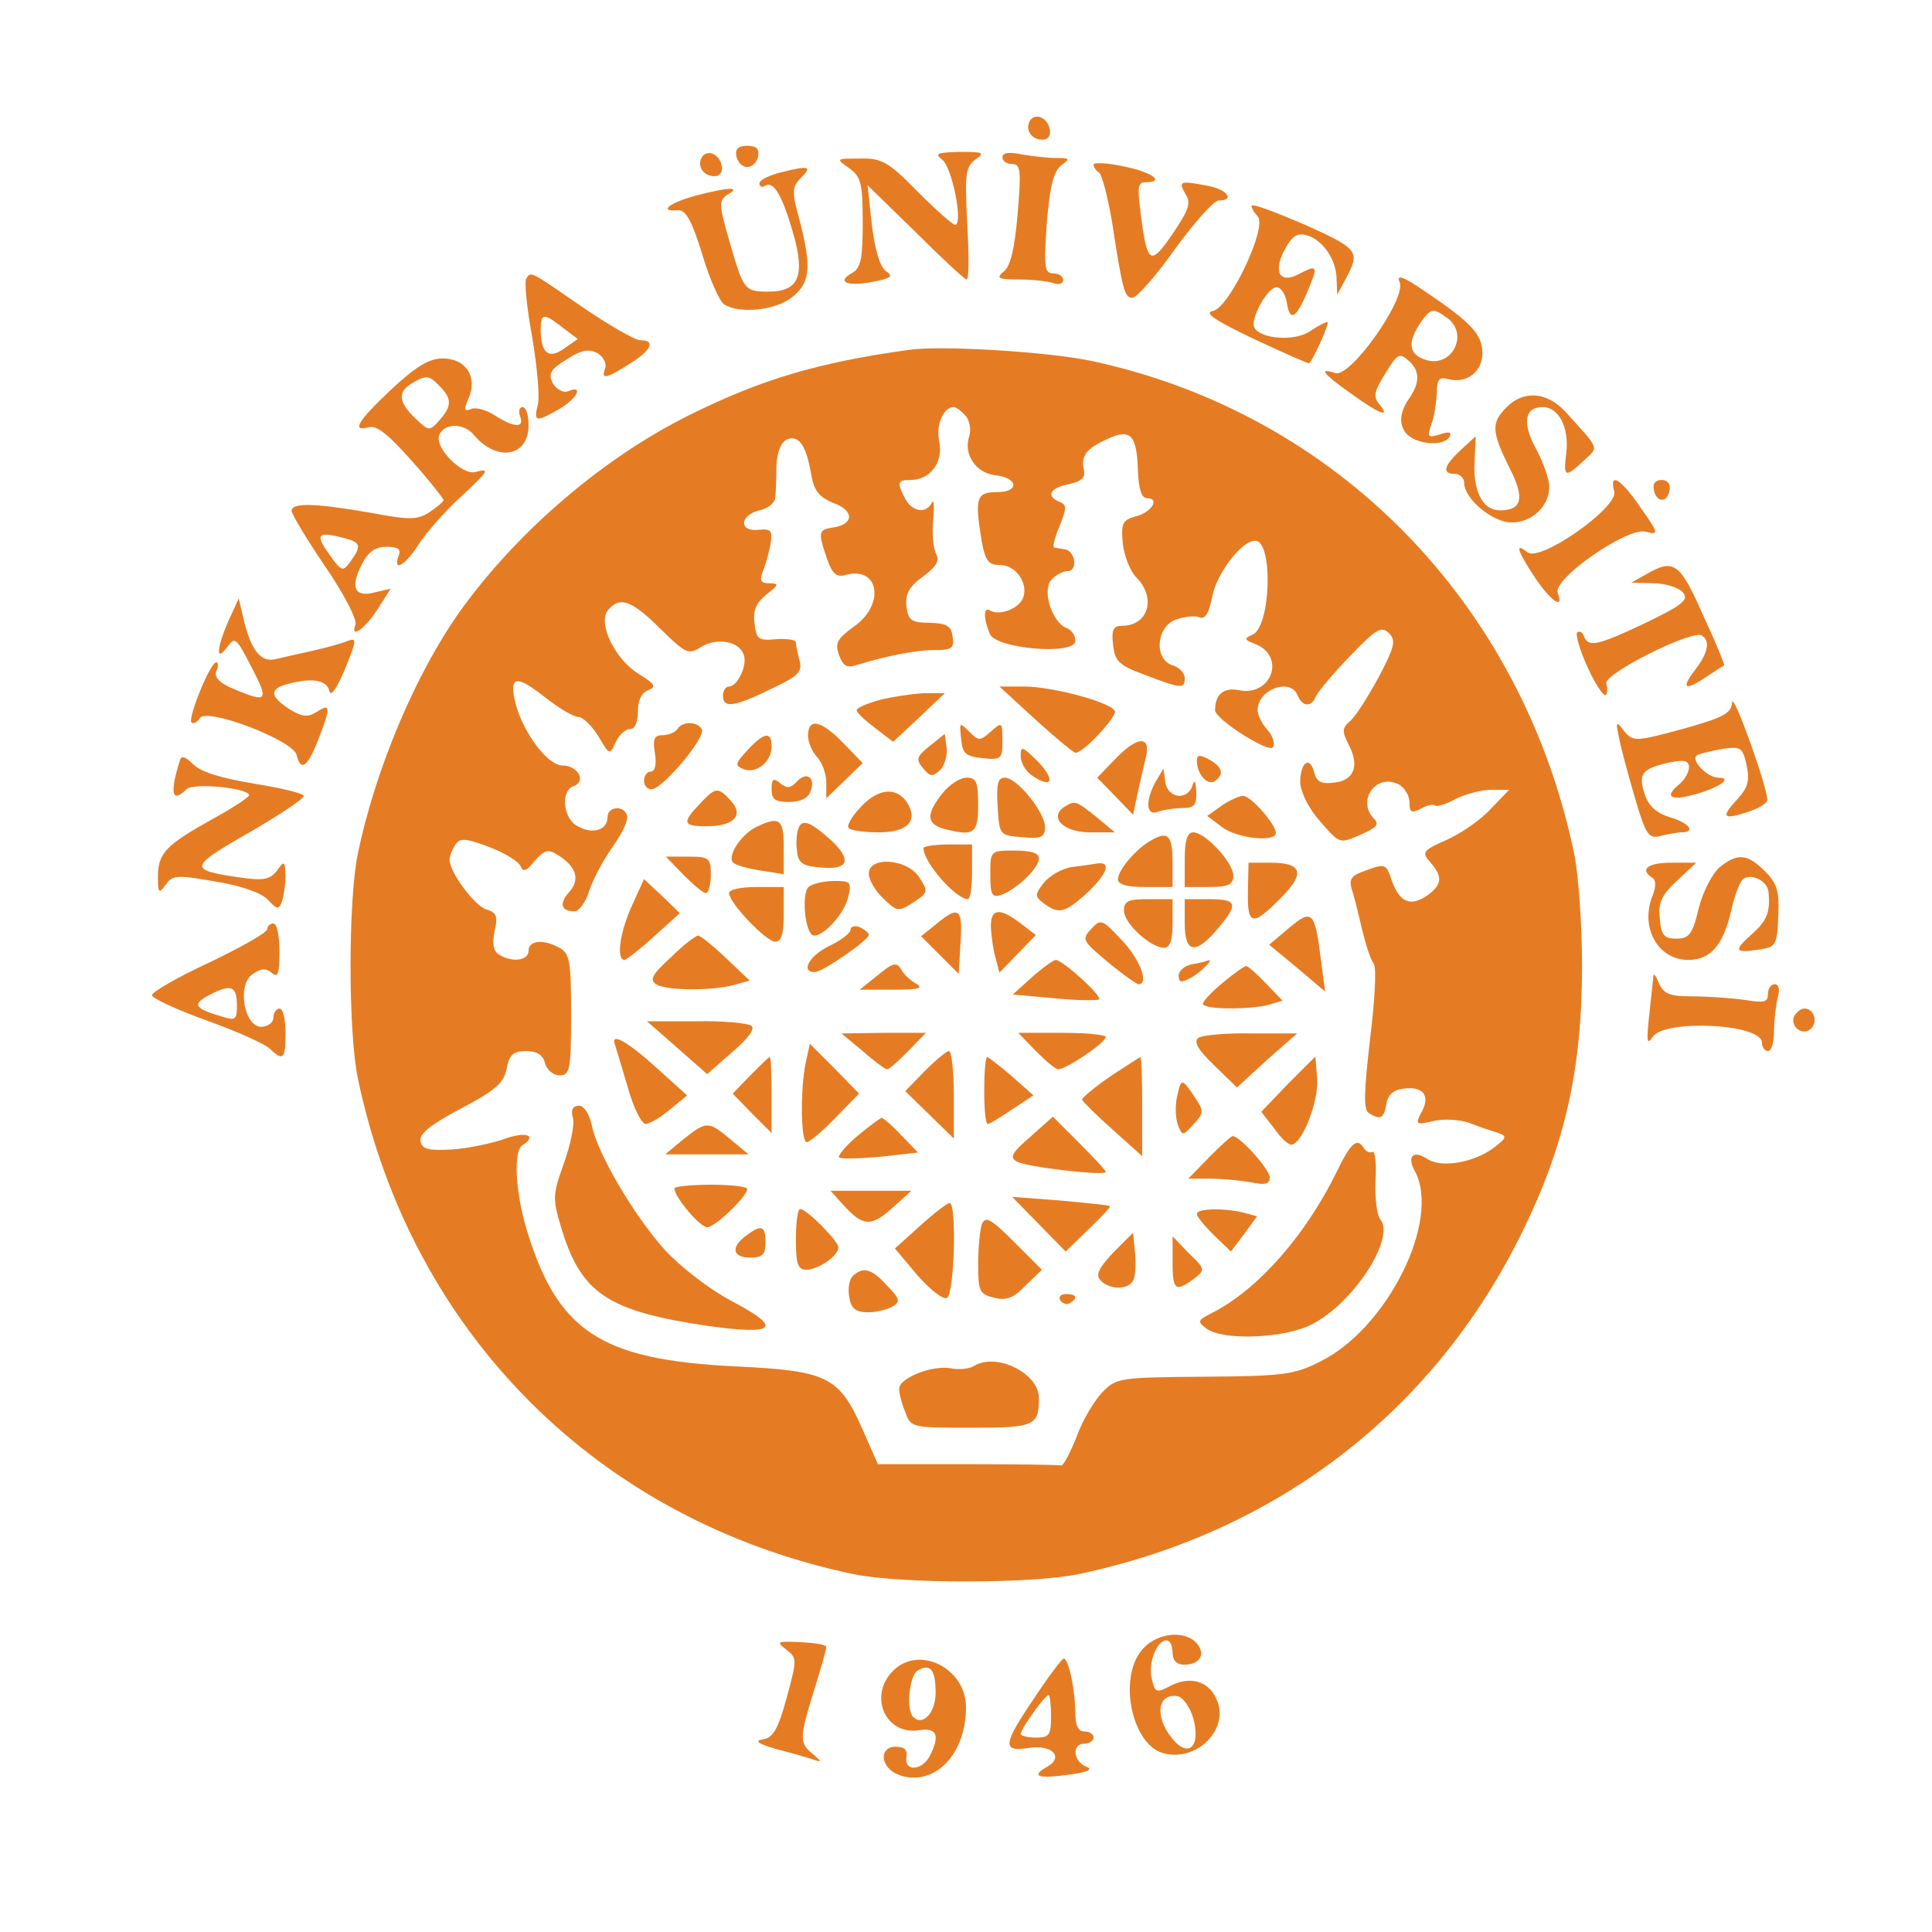 <?xml version="1.0" standalone="no"?>
<!DOCTYPE svg PUBLIC "-//W3C//DTD SVG 20010904//EN"
 "http://www.w3.org/TR/2001/REC-SVG-20010904/DTD/svg10.dtd">
<svg version="1.0" xmlns="http://www.w3.org/2000/svg"
 width="318pt" height="318pt" viewBox="0 0 318 318"
 preserveAspectRatio="xMidYMid meet">

<g transform="translate(0,318) scale(0.1,-0.1)"
fill="#E57C23" stroke="none">
<path d="M1695 2981 c-8 -15 3 -31 21 -31 9 0 14 7 12 17 -4 20 -24 28 -33 14z"/>
<path d="M1212 2923 c2 -10 10 -18 18 -18 8 0 16 8 18 18 2 12 -3 17 -18 17
-15 0 -20 -5 -18 -17z"/>
<path d="M1155 2921 c-8 -15 3 -31 21 -31 9 0 14 7 12 17 -4 20 -24 28 -33 14z"/>
<path d="M1551 2917 c16 -12 35 -107 21 -107 -4 0 -32 25 -62 55 -48 49 -59
55 -95 54 -39 0 -40 0 -17 -16 19 -14 22 -24 22 -89 0 -59 -3 -75 -17 -83 -27
-15 -9 -23 33 -15 31 6 35 9 22 18 -10 7 -18 36 -23 76 l-7 65 79 -77 c43 -43
81 -78 84 -78 4 0 4 41 1 92 -4 80 -3 93 13 105 17 12 14 13 -26 13 -37 -1
-41 -3 -28 -13z"/>
<path d="M1650 2921 c0 -6 7 -11 16 -11 14 0 15 -11 9 -82 -5 -58 -12 -87 -23
-95 -13 -11 -9 -13 25 -13 23 0 48 -3 57 -6 9 -3 16 -1 16 5 0 6 -7 11 -16 11
-15 0 -16 10 -11 83 5 60 11 85 24 95 15 11 14 12 -9 12 -14 0 -40 3 -57 6
-20 4 -31 3 -31 -5z"/>
<path d="M1800 2909 c0 -4 4 -10 9 -13 5 -4 14 -39 21 -79 18 -117 21 -127 34
-127 7 0 39 36 70 80 32 44 64 80 72 80 27 0 14 18 -17 24 -47 9 -50 8 -38
-13 10 -15 6 -26 -21 -66 -37 -54 -42 -51 -53 38 -5 38 -4 47 8 47 34 0 11 17
-35 26 -27 6 -50 7 -50 3z"/>
<path d="M1288 2897 c-21 -5 -38 -13 -38 -19 0 -5 4 -7 9 -4 14 9 28 -14 46
-76 21 -72 10 -98 -40 -98 -40 0 -41 2 -65 85 -17 60 -17 65 -2 75 23 13 1 12
-53 -2 -44 -12 -62 -27 -29 -24 13 1 23 -18 40 -73 12 -41 29 -78 36 -82 25
-16 85 -10 112 12 30 24 32 49 12 127 -13 46 -12 54 1 68 21 20 15 22 -29 11z"/>
<path d="M2060 2841 c0 -4 5 -12 10 -17 17 -17 -47 -152 -74 -156 -15 -3 5
-16 68 -46 49 -23 90 -41 91 -40 10 12 34 68 30 68 -3 0 -17 -7 -30 -16 -25
-16 -79 -12 -90 6 -9 14 24 72 38 67 7 -2 13 -13 15 -25 5 -32 15 -27 34 18
18 43 17 45 -14 29 -31 -17 -43 3 -24 39 12 23 21 29 36 25 27 -7 50 -41 50
-73 l1 -25 14 26 c24 45 22 49 -67 89 -49 21 -88 36 -88 31z"/>
<path d="M866 2721 c-3 -4 1 -48 10 -96 8 -49 13 -99 9 -112 -7 -28 -2 -28 36
-6 30 18 40 40 14 29 -8 -3 -19 3 -25 13 -8 16 -4 23 22 39 24 16 37 18 51 11
10 -6 16 -17 13 -25 -7 -19 1 -18 40 7 36 22 44 39 18 39 -9 0 -52 25 -96 55
-87 60 -84 59 -92 46z m60 -80 l25 -19 -23 -16 c-25 -18 -38 -7 -38 32 0 27 5
27 36 3z"/>
<path d="M2304 2715 c10 -28 -81 -157 -106 -149 -28 9 -22 0 26 -34 47 -34 66
-41 46 -17 -10 12 -8 21 10 50 21 34 23 35 40 20 17 -16 17 -35 0 -60 -17 -24
-18 -45 -4 -60 18 -17 60 -20 70 -4 4 8 -1 9 -16 4 -20 -6 -21 -5 -14 17 5 12
8 36 9 51 0 23 4 27 19 23 30 -8 56 12 56 43 0 30 -18 50 -94 101 -38 26 -48
29 -42 15z m79 -59 c34 -26 8 -80 -34 -69 -29 8 -33 27 -14 57 20 30 23 30 48
12z"/>
<path d="M1495 2604 c-151 -21 -243 -49 -360 -107 -141 -70 -282 -190 -377
-322 -73 -102 -140 -260 -169 -400 -16 -77 -16 -293 0 -370 88 -420 396 -728
816 -816 77 -16 293 -16 370 0 324 68 582 265 727 556 73 146 102 273 102 445
0 69 -6 152 -13 185 -86 413 -392 725 -795 811 -71 15 -248 26 -301 18z m95
-109 c6 -8 9 -23 5 -34 -9 -29 11 -59 42 -63 39 -4 42 -28 4 -28 -34 0 -37 -9
-25 -82 6 -31 11 -38 30 -38 26 0 47 -30 38 -54 -7 -18 -39 -30 -54 -21 -11 7
-12 -11 -1 -38 9 -25 141 -36 141 -12 0 9 -6 18 -14 21 -24 9 -41 61 -26 79 7
8 19 15 27 15 18 0 13 34 -5 36 -6 1 -14 2 -17 3 -3 0 1 16 9 35 12 30 12 35
0 40 -23 9 -16 23 15 29 22 5 28 11 25 24 -5 23 4 35 40 51 37 17 47 6 49 -52
1 -31 6 -46 15 -46 22 0 7 -24 -19 -30 -21 -6 -24 -11 -21 -44 2 -20 12 -46
22 -56 34 -34 20 -80 -23 -80 -14 0 -18 -6 -15 -31 3 -27 9 -34 53 -50 60 -23
65 -23 65 -5 0 8 -9 18 -20 21 -31 10 -27 63 5 75 14 5 31 7 39 4 9 -4 16 6
21 33 7 38 48 93 71 93 30 0 26 -143 -5 -155 -14 -6 -13 -8 5 -15 51 -20 27
-87 -27 -76 -25 5 -39 -7 -39 -33 0 -15 89 -71 95 -61 4 6 0 19 -9 29 -9 10
-16 24 -16 32 0 35 55 54 66 24 8 -19 23 -19 30 -1 3 7 28 37 56 66 43 45 52
50 64 38 12 -12 10 -22 -17 -73 -18 -33 -39 -66 -47 -72 -13 -11 -13 -17 -3
-37 19 -35 11 -60 -22 -64 -22 -3 -30 1 -34 17 -7 28 -23 16 -23 -17 1 -16 14
-43 33 -64 32 -37 32 -37 66 -22 26 11 32 17 23 26 -30 30 3 76 40 57 10 -5
18 -19 18 -30 0 -16 3 -18 19 -10 10 6 21 8 23 5 3 -2 18 2 34 11 16 8 42 15
58 15 l30 0 -30 -31 c-16 -18 -48 -40 -72 -51 -41 -18 -42 -21 -28 -37 21 -24
20 -37 -5 -55 -28 -19 -45 -11 -58 24 -9 28 -11 29 -41 18 -26 -9 -30 -14 -25
-32 4 -11 11 -41 17 -66 6 -25 14 -50 19 -56 5 -6 2 -60 -6 -125 -10 -87 -11
-115 -2 -121 19 -12 25 -9 29 15 2 14 11 23 27 25 33 5 46 -11 31 -38 -11 -21
-10 -22 20 -15 17 4 43 2 58 -3 15 -6 35 -13 46 -16 17 -6 17 -8 -5 -25 -32
-24 -85 -34 -109 -19 -24 16 -35 5 -21 -20 43 -81 -46 -259 -156 -313 -43 -22
-62 -24 -191 -25 -138 -1 -145 -2 -167 -25 -13 -13 -33 -46 -43 -74 -11 -27
-22 -49 -26 -47 -3 1 -72 2 -154 2 l-147 0 -26 59 c-38 85 -57 95 -209 102
-223 11 -293 58 -344 228 -18 62 -21 127 -6 136 25 16 6 23 -28 11 -22 -8 -61
-16 -88 -18 -39 -2 -49 0 -52 14 -2 12 17 27 66 53 57 30 71 42 76 66 4 23 11
29 32 29 17 0 28 -6 31 -20 3 -11 14 -20 24 -20 17 0 19 9 19 100 0 88 -2 100
-19 110 -28 15 -51 12 -51 -5 0 -16 -27 -20 -49 -6 -9 6 -11 18 -7 38 6 25 3
31 -13 36 -19 5 -61 61 -61 82 0 6 4 16 9 24 8 12 16 12 56 -3 26 -10 49 -24
52 -32 4 -10 10 -8 23 9 15 17 22 20 36 11 32 -19 40 -41 21 -62 -17 -19 -14
-32 9 -32 7 0 18 15 24 34 6 19 24 52 39 73 15 21 26 44 23 51 -5 17 -32 15
-32 -3 0 -21 -24 -29 -49 -15 -24 12 -29 58 -7 66 22 8 7 34 -18 34 -26 0 -69
60 -79 109 -8 39 4 40 53 1 21 -16 44 -30 52 -30 7 0 22 -14 33 -32 18 -31 19
-31 28 -10 6 12 16 22 24 22 8 0 13 11 13 29 0 18 6 31 17 35 14 6 11 10 -16
27 -39 24 -68 84 -50 105 19 23 39 16 86 -31 42 -41 46 -43 67 -30 25 16 62
10 70 -12 7 -17 -10 -53 -24 -53 -6 0 -10 -7 -10 -15 0 -21 18 -19 79 11 45
21 52 28 47 47 -3 12 -6 25 -6 30 0 4 -15 6 -32 5 -30 -3 -33 0 -36 26 -3 22
3 34 20 48 20 15 21 18 4 18 -13 0 -16 4 -11 18 4 9 10 29 13 45 4 24 1 27
-19 25 -33 -4 -32 24 1 32 14 3 25 12 26 20 1 8 2 32 2 53 1 24 8 40 18 44 19
7 31 -10 39 -57 5 -28 13 -38 37 -48 34 -12 34 -35 0 -40 -25 -4 -26 -7 -11
-51 9 -26 16 -32 32 -27 54 14 64 -49 13 -85 -28 -20 -32 -28 -25 -47 7 -19
13 -22 31 -16 46 14 94 24 126 24 29 0 33 3 30 22 -2 18 -10 22 -38 23 -30 0
-35 4 -38 27 -2 20 4 32 27 49 22 16 28 26 22 37 -5 9 -7 34 -5 56 2 23 1 35
-2 29 -9 -19 -32 -16 -44 6 -14 27 -13 31 9 31 32 0 54 29 47 63 -6 28 7 57
24 57 4 0 13 -7 20 -15z"/>
<path d="M1705 1995 c33 -30 62 -54 65 -54 13 -1 70 61 65 69 -9 15 -104 40
-149 40 l-41 0 60 -55z"/>
<path d="M1448 2028 c-21 -6 -38 -13 -38 -17 0 -4 14 -17 30 -29 l30 -23 43
40 42 40 -35 0 c-19 -1 -52 -6 -72 -11z"/>
<path d="M1115 1980 c-3 -5 -14 -10 -24 -10 -14 0 -17 -6 -13 -30 3 -18 0 -30
-7 -30 -6 0 -11 -7 -11 -15 0 -8 6 -15 13 -14 18 1 90 86 82 99 -8 13 -32 13
-40 0z"/>
<path d="M1330 1969 c0 -11 7 -27 15 -35 8 -9 15 -27 15 -42 l0 -26 30 29 30
29 -32 33 c-37 38 -58 42 -58 12z"/>
<path d="M1582 1964 c2 -25 8 -29 36 -32 30 -3 32 -1 32 29 0 31 -1 31 -19 15
-18 -16 -20 -16 -36 0 -16 16 -16 15 -13 -12z"/>
<path d="M1230 1945 c-20 -22 -21 -25 -6 -31 21 -8 46 12 46 37 0 26 -12 24
-40 -6z"/>
<path d="M1530 1952 c-21 -17 -23 -22 -11 -36 12 -15 16 -15 29 -3 7 8 12 25
10 37 l-3 22 -25 -20z"/>
<path d="M1835 1930 l-29 -30 30 -31 29 -30 7 33 c4 18 10 45 14 61 9 37 -14
36 -51 -3z"/>
<path d="M1680 1935 c0 -11 9 -26 21 -33 32 -21 36 -5 6 26 -25 24 -27 25 -27
7z"/>
<path d="M1970 1928 c0 -22 17 -41 29 -34 17 11 13 24 -9 36 -15 8 -20 8 -20
-2z"/>
<path d="M1312 1894 c-11 -12 -17 -12 -28 -3 -11 9 -14 7 -14 -10 0 -17 6 -21
29 -21 18 0 31 6 35 17 9 23 -6 34 -22 17z"/>
<path d="M1902 1893 c-17 -31 -16 -57 4 -49 9 3 27 6 40 6 20 0 24 5 23 28 -1
16 -3 20 -6 10 -7 -26 -41 -23 -45 5 l-3 22 -13 -22z"/>
<path d="M1551 1874 c-27 -34 -26 -50 2 -58 50 -13 57 -9 57 39 0 38 -3 45
-19 45 -11 0 -29 -12 -40 -26z"/>
<path d="M1642 1853 c3 -48 3 -48 41 -51 31 -3 37 0 37 17 0 24 -46 81 -66 81
-12 0 -14 -11 -12 -47z"/>
<path d="M1152 1857 c-30 -31 -28 -37 11 -37 45 0 62 18 40 42 -21 23 -25 23
-51 -5z"/>
<path d="M1417 1852 c-15 -16 -24 -31 -20 -35 3 -4 26 -7 50 -7 47 0 65 19 46
49 -17 26 -47 24 -76 -7z"/>
<path d="M2011 1854 l-24 -17 24 -18 c24 -19 89 -26 89 -10 0 14 -41 61 -54
61 -6 0 -22 -7 -35 -16z"/>
<path d="M1752 1852 c-26 -17 -2 -42 42 -42 l41 0 -30 25 c-34 27 -35 28 -53
17z"/>
<path d="M1245 1819 c-26 -13 -49 -49 -38 -59 4 -4 25 -10 46 -13 l37 -6 0 45
c0 46 -7 51 -45 33z"/>
<path d="M1314 1816 c-3 -8 -4 -25 -2 -38 2 -19 10 -24 41 -26 44 -4 49 13 15
45 -35 31 -48 36 -54 19z"/>
<path d="M1895 1797 c-25 -14 -54 -48 -55 -64 0 -9 15 -13 45 -13 l45 0 0 39
c0 46 -7 54 -35 38z"/>
<path d="M1950 1765 l0 -45 40 0 c32 0 40 4 40 19 0 21 -46 71 -66 71 -10 0
-14 -14 -14 -45z"/>
<path d="M1520 1784 c0 -23 52 -83 73 -84 4 0 7 20 7 45 l0 45 -40 0 c-22 0
-40 -3 -40 -6z"/>
<path d="M1630 1740 c0 -33 3 -38 18 -33 25 9 62 44 62 60 0 9 -13 13 -40 13
-40 0 -40 0 -40 -40z"/>
<path d="M1125 1740 c16 -16 32 -30 37 -30 4 0 8 14 8 30 0 28 -3 30 -37 30
l-37 0 29 -30z"/>
<path d="M1430 1742 c0 -10 11 -29 24 -41 23 -22 25 -22 50 -6 24 16 24 18 9
41 -20 31 -83 35 -83 6z"/>
<path d="M1765 1753 c-16 -2 -37 -14 -47 -26 -15 -20 -15 -22 0 -34 25 -18 34
-16 70 16 33 31 42 52 20 50 -7 -1 -26 -4 -43 -6z"/>
<path d="M2054 1711 c-1 -56 8 -57 60 -3 34 36 27 52 -22 52 l-37 0 -1 -49z"/>
<path d="M1040 1689 c-20 -44 -26 -89 -12 -89 4 1 26 18 49 39 l42 38 -29 28
-30 28 -20 -44z"/>
<path d="M1332 1721 c-14 -9 -7 -81 8 -81 17 0 50 37 56 63 6 25 4 27 -22 27
-16 0 -35 -4 -42 -9z"/>
<path d="M1200 1710 c0 -16 61 -80 76 -80 10 0 14 13 14 45 l0 45 -45 0 c-25
0 -45 -4 -45 -10z"/>
<path d="M1850 1681 c0 -21 44 -61 66 -61 10 0 14 13 14 40 l0 40 -40 0 c-33
0 -40 -3 -40 -19z"/>
<path d="M1950 1660 c0 -49 18 -52 54 -9 35 41 33 49 -14 49 l-40 0 0 -40z"/>
<path d="M1541 1659 l-25 -20 31 -31 31 -31 3 52 c4 56 -3 61 -40 30z"/>
<path d="M1631 1653 c1 -16 4 -38 8 -51 l6 -23 30 31 30 31 -25 19 c-35 27
-50 25 -49 -7z"/>
<path d="M2121 1652 l-32 -27 46 -38 46 -39 -7 54 c-10 78 -14 83 -53 50z"/>
<path d="M1796 1651 c-16 -17 -14 -20 28 -55 24 -20 47 -36 50 -36 18 0 2 42
-28 73 -32 34 -34 35 -50 18z"/>
<path d="M1400 1650 c0 -6 -16 -18 -35 -27 -33 -16 -48 -43 -24 -43 13 0 88
52 89 61 0 4 -7 9 -15 13 -8 3 -15 1 -15 -4z"/>
<path d="M1104 1604 c-31 -28 -35 -37 -24 -44 17 -11 93 -11 129 -1 l25 7 -39
37 c-21 20 -42 37 -46 37 -4 0 -25 -16 -45 -36z"/>
<path d="M1445 1575 l-30 -24 55 0 c41 0 51 2 38 10 -10 5 -21 16 -25 24 -7
12 -14 10 -38 -10z"/>
<path d="M1699 1572 l-32 -29 68 -6 c38 -4 71 -4 74 -2 5 6 -59 64 -71 65 -4
0 -22 -13 -39 -28z"/>
<path d="M1963 1593 c-13 -2 -23 -11 -23 -19 0 -11 4 -12 19 -4 16 8 42 34 29
29 -2 -1 -13 -4 -25 -6z"/>
<path d="M2012 1562 c-18 -15 -32 -30 -32 -34 0 -10 76 -10 108 -2 l23 7 -27
28 c-15 16 -30 29 -33 29 -3 0 -21 -13 -39 -28z"/>
<path d="M1114 1456 l50 -44 42 37 c27 23 38 39 30 43 -6 4 -47 8 -91 7 l-80
0 49 -43z"/>
<path d="M1420 1450 c19 -17 37 -30 40 -30 4 0 19 14 35 30 l29 30 -70 0 -69
-1 35 -29z"/>
<path d="M1705 1450 c16 -16 32 -30 37 -30 13 0 78 44 78 53 0 4 -32 7 -72 7
l-72 0 29 -30z"/>
<path d="M1973 1472 c-9 -6 -2 -19 25 -45 l38 -37 49 45 50 44 -75 0 c-41 1
-81 -3 -87 -7z"/>
<path d="M1013 1458 c2 -7 12 -39 21 -70 9 -32 22 -58 29 -58 7 1 25 11 40 24
l28 23 -51 46 c-51 46 -77 59 -67 35z"/>
<path d="M1326 1430 c-9 -45 -8 -130 2 -130 4 0 26 18 47 40 l39 40 -40 41
-41 41 -7 -32z"/>
<path d="M1522 1417 l-32 -33 40 -39 40 -39 0 72 c0 40 -4 72 -8 72 -4 0 -22
-15 -40 -33z"/>
<path d="M1235 1410 l-29 -30 32 -33 32 -32 0 63 c0 34 -1 62 -3 62 -2 0 -16
-14 -32 -30z"/>
<path d="M1620 1385 c0 -30 2 -55 6 -55 3 0 21 11 40 24 l35 23 -36 32 c-20
17 -38 31 -40 31 -3 0 -5 -25 -5 -55z"/>
<path d="M1827 1408 c-26 -18 -46 -35 -46 -38 1 -3 23 -25 50 -49 l49 -44 0
82 c0 44 -1 81 -3 81 -1 0 -24 -15 -50 -32z"/>
<path d="M2120 1396 l-44 -46 21 -27 c11 -16 24 -28 29 -27 18 2 45 73 42 109
l-3 36 -45 -45z"/>
<path d="M1937 1373 c-3 -15 -2 -35 2 -45 7 -18 8 -18 25 1 18 19 18 22 2 46
-21 31 -22 31 -29 -2z"/>
<path d="M943 1340 c3 -11 -4 -45 -15 -75 -19 -54 -19 -57 -2 -113 32 -101 76
-130 236 -154 114 -16 128 -5 45 39 -40 21 -86 57 -113 86 -51 57 -111 159
-120 205 -4 19 -13 32 -21 32 -10 0 -14 -7 -10 -20z"/>
<path d="M1411 1310 c-19 -16 -32 -32 -30 -35 3 -3 34 -2 68 1 l62 7 -27 28
c-15 16 -30 29 -33 29 -3 -1 -21 -14 -40 -30z"/>
<path d="M1696 1309 c-31 -27 -35 -34 -22 -41 16 -9 146 -24 146 -17 0 3 -20
24 -44 48 l-43 43 -37 -33z"/>
<path d="M1125 1305 l-30 -25 68 0 69 0 -30 25 c-36 30 -39 30 -77 0z"/>
<path d="M1990 1275 l-34 -35 36 0 c19 0 50 -3 67 -6 23 -5 31 -3 31 8 0 13
-49 68 -61 68 -3 0 -20 -16 -39 -35z"/>
<path d="M2201 1253 c-51 -105 -129 -194 -204 -233 -26 -13 -27 -15 -11 -27
28 -20 128 -16 173 7 69 35 138 142 113 173 -6 7 -9 36 -8 64 2 29 -1 50 -5
47 -4 -2 -10 0 -14 6 -11 18 -21 10 -44 -37z"/>
<path d="M1110 1224 c0 -14 42 -64 54 -64 13 0 66 51 66 63 0 4 -27 7 -60 7
-33 0 -60 -3 -60 -6z"/>
<path d="M1386 1199 c34 -38 47 -39 82 -8 l32 29 -66 0 -67 0 19 -21z"/>
<path d="M1710 1165 l44 -45 38 37 c21 20 37 37 35 38 -1 1 -38 5 -82 9 l-79
6 44 -45z"/>
<path d="M1514 1162 l-41 -37 37 -44 c22 -25 43 -41 49 -37 12 8 16 156 4 156
-5 -1 -27 -18 -49 -38z"/>
<path d="M1310 1140 c0 -41 3 -50 18 -50 20 1 52 23 52 37 0 10 -52 63 -63 63
-4 0 -7 -22 -7 -50z"/>
<path d="M1970 1182 c0 -5 13 -20 28 -35 l28 -27 22 29 21 29 -22 6 c-32 8
-77 7 -77 -2z"/>
<path d="M1616 1165 c-3 -9 -6 -39 -6 -66 0 -44 2 -49 26 -55 20 -5 32 -1 52
20 l27 26 -46 46 c-38 38 -47 43 -53 29z"/>
<path d="M1228 1146 c-26 -19 -22 -36 7 -36 20 0 25 5 25 25 0 28 -7 30 -32
11z"/>
<path d="M1832 1118 c-25 -27 -29 -37 -20 -46 16 -16 47 -15 54 2 3 8 4 28 2
46 l-3 31 -33 -33z"/>
<path d="M1930 1102 c0 -46 5 -49 35 -27 19 15 19 16 -8 42 l-27 28 0 -43z"/>
<path d="M1403 1079 c-5 -5 -8 -21 -5 -35 3 -18 11 -24 31 -24 14 0 33 5 41
10 12 7 11 13 -10 34 -25 28 -40 32 -57 15z"/>
<path d="M1745 1040 c4 -6 11 -8 16 -5 14 9 11 15 -7 15 -8 0 -12 -5 -9 -10z"/>
<path d="M1602 931 c-7 -4 -24 -6 -38 -3 -30 5 -84 -16 -84 -34 0 -7 4 -24 10
-38 9 -26 11 -26 109 -26 104 0 111 3 111 49 0 41 -71 76 -108 52z"/>
<path d="M644 2539 c-57 -54 -66 -70 -36 -62 13 3 33 -14 70 -56 29 -32 52
-62 52 -64 0 -3 -10 -11 -23 -20 -20 -13 -33 -13 -97 -1 -92 16 -130 17 -130
3 0 -5 25 -47 55 -91 31 -45 53 -88 50 -96 -9 -25 16 -7 37 26 l21 33 -26 -6
c-33 -9 -41 8 -22 45 11 22 23 30 41 30 19 0 25 -4 20 -15 -10 -28 12 -15 33
19 12 18 41 52 66 75 50 46 53 51 27 44 -22 -5 -67 40 -59 61 8 20 41 20 57 0
38 -45 90 -36 90 16 0 17 -4 30 -10 30 -5 0 -7 -7 -4 -15 8 -20 -10 -19 -41 1
-14 9 -31 14 -39 11 -12 -5 -13 -2 -5 17 16 35 -4 66 -42 66 -23 0 -44 -13
-85 -51z m80 5 c20 -20 20 -33 -1 -56 -16 -18 -17 -18 -40 4 -27 26 -29 43 -5
57 23 14 28 14 46 -5z m-156 -250 c26 -7 27 -13 9 -38 -13 -18 -15 -17 -36 13
-23 32 -18 37 27 25z"/>
<path d="M2480 2510 c-26 -26 -25 -40 4 -99 26 -50 22 -71 -15 -71 -28 0 -44
30 -42 78 l2 44 -25 -23 c-28 -26 -31 -39 -9 -39 8 0 15 -7 15 -15 0 -26 47
-65 78 -65 34 0 62 27 62 59 0 13 -10 40 -21 61 -24 43 -20 70 10 70 27 0 44
-34 39 -76 -5 -40 -2 -41 29 -12 25 23 27 17 -31 81 -30 32 -68 35 -96 7z"/>
<path d="M2657 2371 c7 -26 -122 -117 -143 -100 -21 17 -17 3 12 -41 26 -39
49 -55 38 -26 -9 23 114 108 144 101 23 -6 23 -4 -8 40 -32 47 -52 59 -43 26z"/>
<path d="M2722 2374 c4 -21 22 -23 26 -1 2 10 -3 17 -13 17 -10 0 -15 -6 -13
-16z"/>
<path d="M2710 2235 l-25 -14 36 -1 c20 0 42 -7 49 -15 10 -12 1 -20 -61 -50
-80 -38 -95 -41 -102 -22 -2 6 -7 9 -11 6 -3 -3 4 -29 17 -57 13 -29 27 -49
30 -46 3 3 3 12 1 19 -6 15 141 89 157 79 15 -9 10 -30 -12 -58 -23 -30 -15
-34 21 -9 14 9 26 17 28 18 1 1 -14 38 -35 83 -38 86 -48 93 -93 67z"/>
<path d="M376 2158 c-20 -46 -21 -69 -2 -43 13 18 15 15 40 -33 29 -56 26 -59
-27 -37 -25 10 -35 20 -31 30 4 8 3 15 0 15 -10 0 -47 -92 -41 -99 3 -3 10 0
14 7 11 18 152 -36 159 -60 7 -29 18 -21 36 25 21 54 20 60 -3 45 -15 -9 -24
-8 -45 5 -32 21 -33 33 -3 41 40 11 65 7 69 -11 2 -11 12 3 26 36 19 47 20 52
4 46 -9 -4 -35 -11 -57 -16 -22 -5 -50 -11 -62 -14 -24 -6 -41 16 -53 70 l-7
30 -17 -37z"/>
<path d="M2851 2024 c-1 -18 -14 -25 -82 -44 -78 -21 -81 -21 -96 -3 -13 17
-14 16 -8 -12 3 -16 15 -61 26 -98 18 -62 23 -68 42 -63 12 3 28 6 35 6 24 0
12 16 -20 25 -22 7 -35 19 -41 38 -11 34 -4 42 41 52 24 5 32 3 32 -8 0 -8 -7
-20 -15 -27 -26 -21 -17 -29 23 -18 41 11 66 28 40 28 -17 0 -44 27 -36 36 3
3 21 7 41 11 33 5 35 3 42 -27 5 -25 2 -36 -14 -54 -29 -31 -26 -36 14 -23 19
6 35 15 34 21 -2 27 -57 179 -58 160z"/>
<path d="M296 1928 c-17 -54 -13 -71 11 -47 11 11 103 2 103 -10 0 -3 -27 -21
-60 -39 -77 -43 -90 -56 -90 -95 0 -27 1 -29 13 -13 11 16 19 16 82 5 43 -7
76 -19 86 -30 15 -16 18 -17 23 -3 3 9 6 28 6 42 -1 25 -2 26 -14 9 -12 -15
-22 -17 -63 -11 -83 12 -82 17 16 73 50 29 91 56 91 61 0 4 -37 13 -81 20 -54
9 -88 19 -101 32 -13 13 -20 15 -22 6z"/>
<path d="M2831 1753 c-12 -10 -28 -40 -35 -68 -10 -43 -16 -50 -37 -50 -20 0
-25 6 -27 33 -3 26 3 39 28 62 l32 30 -41 0 c-39 0 -53 -11 -31 -25 6 -4 6
-15 -1 -32 -19 -52 11 -103 60 -103 36 0 57 24 70 79 5 24 14 48 19 53 12 12
42 -1 43 -21 3 -33 -3 -47 -28 -69 -30 -27 -28 -31 12 -25 28 4 30 7 32 55 2
41 -2 54 -22 74 -29 29 -45 30 -74 7z"/>
<path d="M440 1651 c0 -6 -43 -30 -95 -55 -52 -24 -95 -49 -95 -54 0 -5 41
-24 91 -42 50 -18 97 -39 104 -47 21 -20 25 -16 25 27 0 22 -4 40 -10 40 -5 0
-10 -7 -10 -15 0 -8 -9 -15 -20 -15 -28 0 -40 68 -15 86 14 10 22 11 32 3 10
-9 13 -3 13 35 0 25 -4 46 -10 46 -5 0 -10 -4 -10 -9z m-50 -127 c0 -22 -3
-24 -22 -18 -49 14 -53 21 -22 37 35 18 44 14 44 -19z"/>
<path d="M2721 1569 c-1 -9 -4 -38 -7 -65 -4 -38 -3 -45 6 -31 19 30 180 22
180 -9 0 -8 5 -14 10 -14 6 0 10 15 10 33 0 17 3 42 6 55 4 13 2 22 -5 22 -6
0 -11 -7 -11 -16 0 -14 -7 -15 -37 -10 -21 3 -60 6 -86 6 -40 0 -49 4 -57 23
-6 14 -9 17 -9 6z"/>
<path d="M2954 1509 c-10 -17 13 -36 27 -22 12 12 4 33 -11 33 -5 0 -12 -5
-16 -11z"/>
<path d="M1882 467 c-43 -45 -20 -160 34 -173 55 -14 109 41 86 90 -13 29 -43
38 -76 21 -22 -12 -25 -11 -30 11 -7 26 8 64 24 64 6 0 10 -9 10 -20 0 -13 7
-20 19 -20 26 0 36 17 21 35 -19 22 -64 18 -88 -8z m82 -115 c13 -47 -8 -67
-35 -33 -29 36 -24 75 10 69 8 -2 20 -18 25 -36z"/>
<path d="M1294 465 c18 -14 18 -16 1 -79 -14 -51 -22 -66 -39 -69 -15 -2 -9
-7 22 -16 24 -6 51 -14 60 -17 15 -5 15 -4 0 9 -23 18 -22 27 2 105 11 35 20
67 20 71 0 4 -19 7 -42 8 -39 2 -41 1 -24 -12z"/>
<path d="M1470 430 c-41 -41 -13 -106 42 -98 30 5 36 -8 18 -43 -13 -24 -42
-25 -38 -1 2 11 -3 17 -17 17 -30 0 -26 -36 6 -47 57 -19 109 34 109 112 0 64
-77 103 -120 60z m70 -36 c0 -33 -21 -56 -37 -40 -12 12 -6 68 7 76 21 13 30
2 30 -36z"/>
<path d="M1703 386 c-53 -78 -54 -90 -9 -83 39 6 58 -16 28 -32 -26 -15 -12
-19 38 -12 31 4 40 9 28 13 -22 9 -24 38 -3 38 8 0 15 5 15 10 0 6 -7 10 -15
10 -10 0 -15 10 -15 29 0 38 -11 91 -19 91 -3 0 -25 -29 -48 -64z m27 -31 c0
-31 -3 -35 -25 -35 -14 0 -25 3 -25 6 0 8 40 64 46 64 2 0 4 -16 4 -35z"/>
</g>
</svg>
